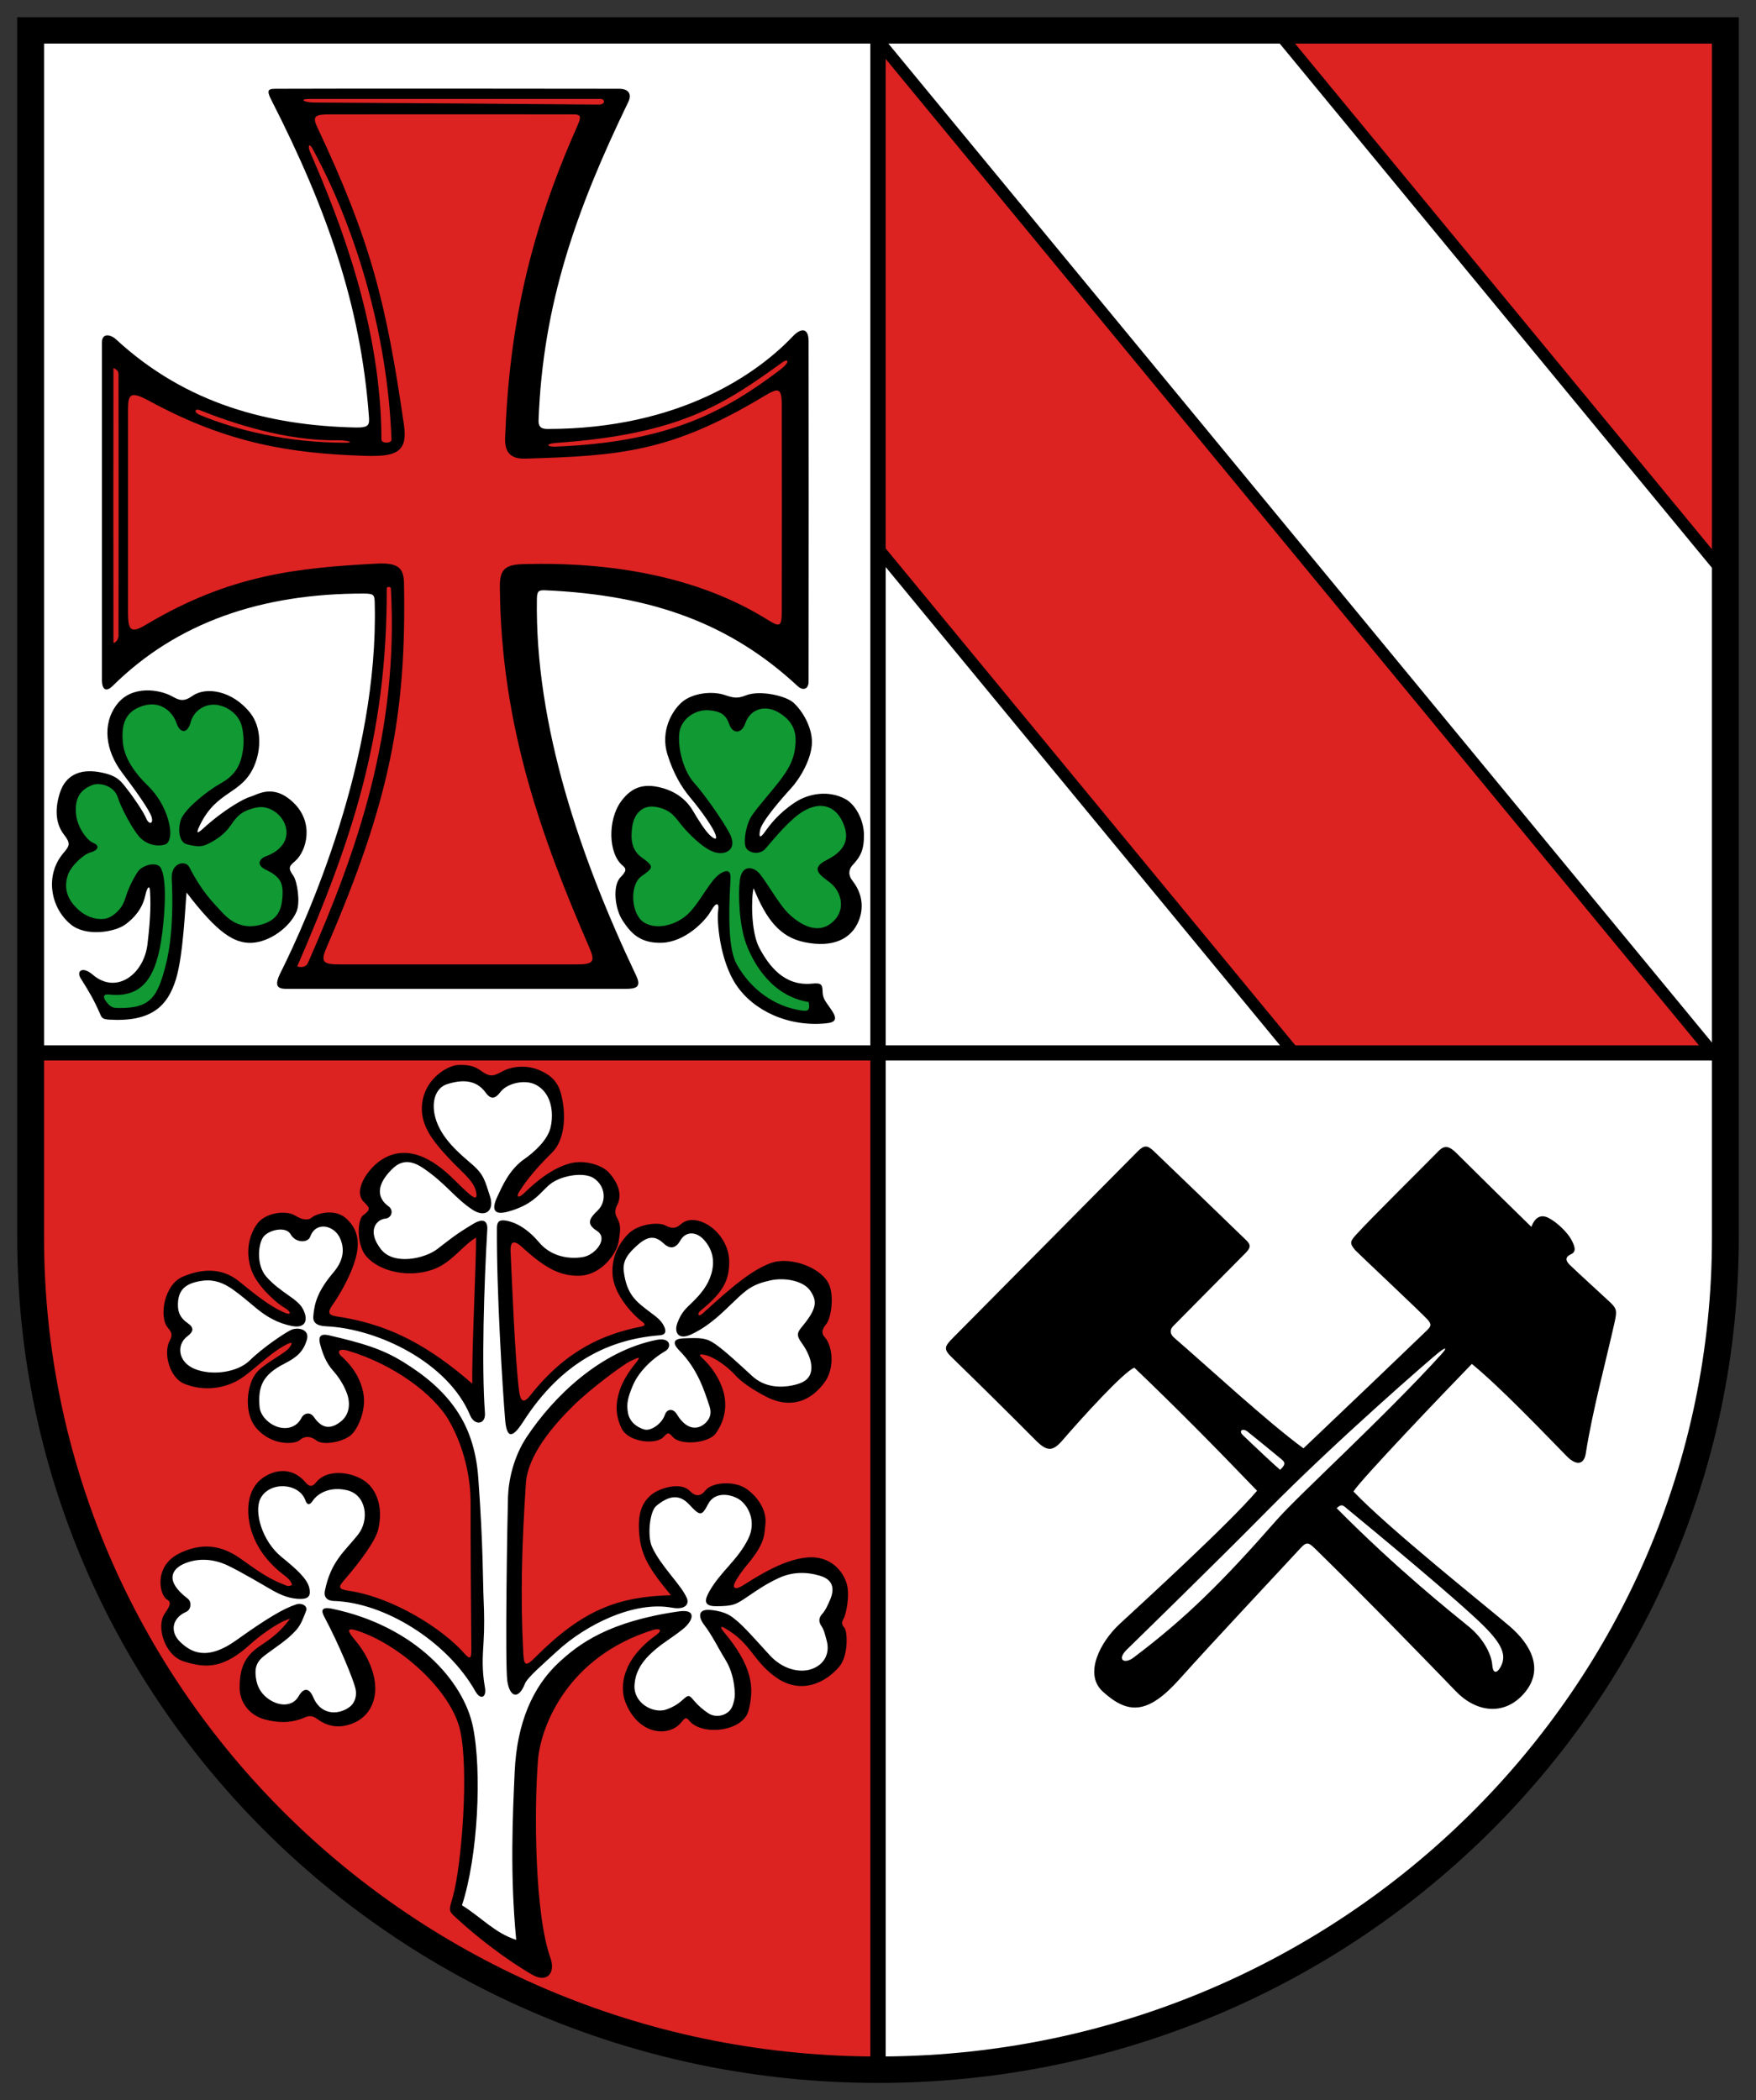 <?xml version="1.0" encoding="utf-8"?>
<!-- Generator: Adobe Illustrator 16.0.3, SVG Export Plug-In . SVG Version: 6.00 Build 0)  -->
<!DOCTYPE svg PUBLIC "-//W3C//DTD SVG 1.1//EN" "http://www.w3.org/Graphics/SVG/1.1/DTD/svg11.dtd">
<svg version="1.1" id="Wappen_Oberwiesenthal" xmlns="http://www.w3.org/2000/svg" xmlns:xlink="http://www.w3.org/1999/xlink"
	 x="0px" y="0px" width="510px" height="610px" viewBox="0 0 510 610" enable-background="new 0 0 510 610" xml:space="preserve">
<rect x="0" y="0" width="510" height="610" fill="#333333" stroke="none"/>
<path id="Schild_aussen" d="M5,5v354.421C5,495.053,116.93,605,255,605s250-109.947,250-245.579V5H5z"/>
<rect x="12.795" y="12.657" fill="#FFFFFF" width="239.978" height="290.976"/>
<path fill="#DD2222" d="M252.772,597.315V308.01H12.795v51.411C12.795,490.092,120.035,596.138,252.772,597.315z"/>
<path fill="#FFFFFF" d="M257.228,597.315c132.738-1.179,239.978-107.225,239.978-237.896v-51.41H257.228V597.315z"/>
<g>
	<path d="M103.173,124.171c4.091,0.094,4.151-0.779,3.964-3.307c-2.378-32.179-12.215-60.257-28.351-91.859
		c-1.683-3.294-0.582-3.209,1.938-3.22c16.329-0.074,81.292-0.043,99.109,0c2.958,0.006,3.646,1.766,2.65,3.82
		c-15.179,31.367-24.83,58.807-26.063,92.453c-0.06,1.6,0.477,2.541,2.548,2.541c38.96,0.001,61.511-16.572,71.345-26.957
		c2.207-2.33,4.521-2.602,4.53,1.433c0.044,20.797,0.036,67.55,0,98.906c-0.003,2.189-1.617,2.762-3.178,1.31
		c-19.726-18.355-42.646-26.468-73.189-27.832c-1.98-0.088-2.505,0.149-2.544,2.49c-0.599,36.431,12.486,74.99,28.84,109.448
		c1.592,3.354-0.048,3.825-3.144,3.827c-25.274,0.018-76.679,0.018-98.456,0c-2.629-0.002-3.592-0.885-1.693-4.685
		c7.773-15.551,28.5-61.94,27.358-107.26c-0.061-2.38-0.087-2.872-3.157-2.876c-29.691-0.037-54.27,8.35-72.922,26.797
		c-1.757,1.738-3.149,1.457-3.15-1.793c-0.009-27.063-0.009-72.261,0-97.947c0.001-2.846,2.547-2.319,4.094-0.892
		C54.091,117.399,78.218,123.598,103.173,124.171z"/>
	<path fill="#DD2222" d="M37.183,177.836c0.019-14.813,0.008-43.117,0-58.842c-0.002-4.648,0.751-5.486,6.274-2.483
		c22.93,12.466,41.442,15.2,62.322,15.884c8.792,0.288,12.736-0.725,11.555-8.888c-5.15-35.552-9.604-53.464-25.213-86.614
		c-1.547-3.287-0.448-3.664,3.822-3.67c14.431-0.019,57.304-0.025,68.301,0.001c4.177,0.011,5.114-0.407,3.341,3.593
		c-13.643,30.766-19.627,57.565-20.88,90.246c-0.146,3.779,1.098,6.294,5.847,6.152c27.561-0.82,42.316-1.914,69.181-18.049
		c4.282-2.572,5.303-2.736,5.317,2.459c0.042,13.401,0.042,45.946,0,60.211c-0.014,4.607-0.823,4.208-4.621,1.869
		c-19.766-12.169-44.609-16.545-70.295-15.861c-5.442,0.146-6.995,1.503-6.959,6.563c0.278,40.61,12.388,73.428,25.891,104.604
		c1.805,4.166,1.529,5.104-3.479,5.104c-21.062,0.004-51.086,0.021-69.042-0.001c-4.875-0.006-5.492-0.77-3.619-5.104
		c18.375-42.524,23.107-67.548,22.411-105.561c-0.078-4.24-1.378-6.09-7.936-5.743c-23.246,1.23-42.732,3.282-66.814,17.639
		C38.193,183.963,37.175,183.484,37.183,177.836z"/>
	<path fill="#DD2222" d="M89.841,28.738c-3.063,0-1.643,1.027,1.418,1.043c20.227,0.107,66.438,0.438,82.561,0.599
		c2.117,0.021,1.945-1.642,0.584-1.642C160.833,28.735,109.329,28.737,89.841,28.738z"/>
	<path fill="#DD2222" d="M161.667,128.635c35.844-2.529,48.612-11.18,65.537-23.383c1.729-1.247,2.482-0.199-0.67,2.188
		c-16.078,12.169-32.369,20.989-65.146,22.288C158.813,129.83,158.186,128.88,161.667,128.635z"/>
	<path fill="#DD2222" d="M112.322,170.885c-0.034-0.539,1.164-0.559,1.195,0.002c2.351,41.793-9.826,76.367-23.972,108.549
		c-0.47,1.235-1.582,1.756-3.221,1.273C102.021,244.382,112.461,214.3,112.322,170.885z"/>
	<path fill="#DD2222" d="M32.951,186.587c-0.036-18.3-0.054-63.263,0-79.695c1.196,0.567,1.467,0.952,1.47,1.99
		c0.038,15.719,0.038,57.56,0,75.792C34.418,186.079,32.952,187.151,32.951,186.587z"/>
	<path fill="#DD2222" d="M100.305,128.596c-16.89,0-31.552-3.631-42.177-8.031c-1.979-0.82-1.547-2.008-0.088-1.425
		c9.321,3.729,24.727,8.925,39.853,8.743C100.931,127.846,103.249,128.596,100.305,128.596z"/>
	<path fill="#DD2222" d="M110.784,127.688c-0.087-33.169-12.149-63.798-20.717-83.521c-0.75-1.728-0.283-2.755,0.626-1.095
		c12.116,22.095,21.86,53.089,23.012,84.585C113.749,128.858,110.787,128.859,110.784,127.688z"/>
	<path d="M23.467,284.219c-1.4-2.217,0.503-3.662,3.462-1.117c6.839,5.881,14.846-0.075,15.899-8.822
		c1.054-8.748,0.902-12.873,0.729-15.608c-0.095-1.481-0.753-1.319-1.375,1.486c-0.853,3.847-3.256,6.53-5.832,8.401
		c-2.955,2.145-11.307,3.649-15.815-0.063c-5.896-4.852-7.555-14.27-2.173-20.65c1.889-2.238,2.229-2.825,0.187-5.469
		c-2.042-2.645-2.877-6.564-1.207-11.942s5.935-7.081,11.271-6.207c5.617,0.921,6.555,2.771,8.463,5.188
		c1.906,2.417,4.64,6.498,5.397,8.317c0.759,1.818,2.121,1.675,1.579-0.35c-0.542-2.025-4.963-8.156-8.543-12.881
		c-4.898-6.465-5.919-14.193-1.558-19.9c4.36-5.707,12.436-4.34,16.028-2.342c2.096,1.164,3.363,1.671,5.948-0.15
		c3.914-2.76,11.616-1.529,16.753,4.972c3.206,4.058,3.307,10.335,1.173,15.332c-3.619,8.478-10.856,7.019-15.792,17.255
		c-0.981,2.037-1.141,2.877,0.892,1.026c6.457-5.884,12.213-8.854,13.592-9.218c2.145-0.566,6.693-4.056,12.631,1.602
		c6.218,5.926,3.805,14.13,0.623,16.95c-1.746,1.547-2.303,1.958-0.603,4.35c1.125,1.581,2.086,7.714,0.933,10.395
		c-1.975,4.587-7.798,8.821-12.959,9.074s-10.08-2.938-18.988-14.606c-0.392,3.938-0.939,18.25-3.093,25.207
		c-2.383,7.701-7.022,12.441-19.353,11.715c-1.96-0.115-2.188-0.529-2.698-1.715C27.347,290.518,25.827,287.953,23.467,284.219z"/>
	<path d="M206.559,264.482c-1.905,3.398-7.795,9.07-14.198,9.344c-6.588,0.281-9.279-3.009-11.554-6.473
		c-2.272-3.464-2.923-10.118-0.626-12.512c1.521-1.582,1.972-2.355,0.672-3.414c-4.175-3.399-4.454-13.244-0.45-18.693
		c3.253-4.428,6.947-5.174,11.727-3.918c4.779,1.254,7.577,4.047,9.116,6.67c1.539,2.623,3.643,6.023,5.174,7.323
		c1.531,1.299,1.922,0.925,1.253-0.752c-0.67-1.677-3.486-5.956-7.198-10.386c-2.639-3.15-4.927-7.086-6.629-12.541
		c-2.134-6.836,1.392-12.853,4.361-15.314c2.937-2.433,8.462-3.24,12.389-1.915c2.401,0.81,3.593,1.054,5.985,0.093
		c4.084-1.642,11.635,0.104,13.831,2.076c2.676,2.402,5.424,7.123,5.401,11.477c-0.022,4.861-3.522,10.654-6.102,13.456
		c-2.577,2.802-8.468,9.567-8.956,12.097c-0.487,2.53,0.19,2.244,1.531,0.342c1.34-1.9,3.895-5.262,8.583-8.364
		c4.002-2.648,9.854-3.642,14.729-0.951c2.844,1.569,5.235,5.971,5.315,10.159c0.085,4.445-0.951,6.495-3.248,8.934
		c-1.137,1.207-1.456,2.854-0.047,4.648c2.916,3.715,3.3,7.932,1.739,11.691c-2.153,5.195-7.428,7.783-15.645,6.118
		c-7.213-1.462-11.16-6.634-14.84-15.688c-0.654,2.396-0.905,12.558,1.693,17.388c2.76,5.131,7.146,11.121,15.249,10.324
		c2.666-0.262,3.048,0.182,3.095,2.32c0.047,2.139,0.891,2.833,2.596,5.35c1.705,2.518,1.32,3.574-1.543,3.861
		c-10.977,1.104-21.129-3.631-26.169-11.189c-4.858-7.285-5.615-18.779-5.221-21.422
		C208.972,261.976,207.931,262.036,206.559,264.482z"/>
	<path fill="#119933" d="M55.361,209.825c0.744-2.788,3.065-4.8,6.047-5.126c2.98-0.326,7.963,1.873,8.94,6.734
		c0.411,2.04,0.54,4.258,0.214,6.448c-0.622,4.184-2.073,7.173-6.317,9.565c-4.245,2.392-9.877,7.031-11.451,10.041
		c-1.015,1.94-1.358,7.08,1.557,7.771c2.915,0.69,4.166,0.814,6.221-0.223c2.588-1.306,4.831-2.932,6.479-5.373
		c1.771-2.624,3.232-4.225,7.45-5.111c4.218-0.886,8.578,2.898,8.716,7.026s-3.637,6.293-5.932,7.122
		c-2.295,0.83-2.659,2.678-0.22,3.85c4.386,2.105,5.213,3.896,4.981,7.783c-0.258,4.326-1.658,6.963-6.2,8.238
		s-8.175-0.141-11.243-3.466c-3.023-3.28-5.931-6.056-9.658-13.298c-1.021-1.982-5.295-1.313-5.069,3.336
		c0.586,12.118-0.426,20.413-1.912,25.863c-2.195,8.057-3.99,11.854-13.084,11.779c-1.588-0.014-2.429,0.117-3.805-1.55
		c-1.375-1.667-1.072-2.55,0.557-2.372c10.021,1.096,13.919-5.285,15.503-18c0.701-5.625,1.433-15.232-0.434-18.746
		c-1.065-2.004-5.42-0.9-6.728,1.145c-1.912,2.988-2.875,5.381-3.645,7.85c-0.683,2.185-2.212,4.06-4.327,5.229
		c-2.249,1.242-6.157,0.585-9.028-1.922c-3.727-3.255-4.473-6.754-3.229-10.333c0.898-2.59,4.521-5.976,6.525-6.486
		c2.004-0.511,2.944-1.89,0.859-2.746c-2.084-0.856-4.676-4.794-5.034-8.258c-0.443-4.291,0.85-7.056,4.651-8.552
		c2.313-0.91,6.422,0.255,7.462,3.556c1.041,3.302,4.25,9.085,6.084,11.267c1.833,2.181,4.886,3.247,7.645,2.43
		c1.085-0.32,2.067-2.282,1.14-6.293c-0.638-2.754-2.32-7.11-6.353-11.004c-3.133-3.027-6.583-7.502-7.029-12.197
		c-0.445-4.693,0.162-9.026,5.798-10.779c5.635-1.754,8.916,2.366,9.753,4.975C52.214,212.998,54.45,213.242,55.361,209.825z"/>
	<path fill="#119933" d="M234.874,291.055c0.545,2.917-0.569,2.755-3.162,2.266c-6.687-1.263-13.445-5.602-17.729-13.195
		c-2.319-4.111-2.506-13.137-1.82-24.809c0.154-2.639-1.119-2.747-3.013-1.545c-2.869,1.822-5.631,7.952-9.028,11.405
		c-3.398,3.453-9.259,5.099-13.057,2.771c-3.798-2.327-4.354-10.896-0.735-13.448c3.516-2.479,3.711-2.826,0.031-5.448
		c-2.976-2.121-3.229-5.392-2.743-8.905c0.484-3.514,2.777-6.59,7.105-5.735s5.479,3.14,7.213,5.257
		c1.734,2.117,6.116,6.72,9.457,7.813c3.341,1.093,6.969-0.729,4.491-5.448c-1.951-3.714-7.369-11.402-10.291-14.645
		c-2.923-3.244-4.779-9.625-4.315-14.365c0.397-4.059,4.548-7.096,8.716-6.709c3.343,0.31,4.852,1.283,5.816,4.088
		c0.966,2.804,3.586,2.795,4.638-0.284c1.432-4.19,5.794-5.663,10.03-2.979c4.767,3.021,4.883,6.769,4.413,10.346
		c-0.471,3.578-2.217,6.389-4.469,9.342c-2.251,2.954-6.55,7.748-8.142,10.207c-1.591,2.458-2.333,6.902-1.783,8.813
		c0.548,1.909,4.045,2.715,5.837,0.633c2.516-2.922,7.238-8.752,11.211-10.988c4.935-2.779,8.9-1.262,10.955,2.813
		c2.054,4.075,2.135,8.217-4.383,11.478c-5.244,2.624-1.56,4.579,1.013,6.625c3.104,2.471,4.604,7.484,1.063,11.04
		c-4.663,4.68-10.274,0.691-13.211-2.116c-2.936-2.807-7.252-10.825-9.038-12.239c-1.785-1.416-4.528-1.589-5.06,2.509
		s-0.248,13.103,1.885,18.719C218.901,279.934,224.191,289.322,234.874,291.055z"/>
</g>
<polygon fill="#FFFFFF" points="257.228,303.633 257.228,164.701 371.757,303.633 "/>
<polygon fill="#DD2222" points="493.423,303.633 376.211,303.633 257.228,159.299 257.228,17.115 "/>
<polygon fill="#FFFFFF" points="258.007,12.657 371.672,12.657 497.204,164.936 497.204,302.817 "/>
<polygon fill="#DD2222" points="497.204,159.533 376.126,12.657 497.204,12.657 "/>
<path d="M102.662,367.477c-1.569,4.437-4.43,9.229-6.022,11.455c-2.448,3.418-0.103,3.164,3.697,3.856
	c13.331,2.435,24.165,8.106,36.833,19.114c-0.16-10.102,1.133-34.323,1.09-42.436c-3.155,1.779-6.102,5.852-10.115,8.16
	c-6.496,3.737-16.89,2.734-21.715-2.667c-2.934-3.282-2.705-10.753-0.928-12.01c2.319-1.642,1.855-2.188,0.186-3.829
	c-3.28-3.223,1.144-9.616,4.973-12.156c7.369-4.89,15.071-0.515,21.314,5.764c2.012,2.023,3.131,3.065,4.477,4.205
	c1.345,1.141,2.319,1.459,1.8-0.832c-0.348-1.531-1.151-2.996-4.143-5.894c-2.647-2.565-6.357-6.354-8.562-9.546
	c-2.646-3.829-4.089-8.301-2.134-13.354c1.955-5.055,7.019-7.859,9.623-7.964c2.604-0.104,4.55,0.148,6.479,1.55
	c2.721,1.977,3.626,1.808,6.4,0.293c2.773-1.515,7.009-1.899,10.512-0.442c3.503,1.458,5.632,3.349,6.599,7.291
	c1.497,6.108,0.955,13.215-2.74,16.801c-3.696,3.586-7.317,7.741-9.542,11.414c-0.87,1.437-0.143,1.774,1.218,0.547
	c1.359-1.228,6.995-7.146,13.605-8.888c4.416-1.165,9.432,0.648,11.206,2.598c3.003,3.297,3.93,6.743,2.47,9.505
	c-0.6,1.136-0.752,2.384-0.136,3.505c1.271,2.317,1.155,3.411,0.56,7.114c-0.597,3.702-5.212,9.729-11.313,9.911
	c-5.709,0.169-10.14-2.275-16.754-8.337c-2.924-2.681-3.429-0.806-3.314,1.409c0.464,9.117,1.207,30.175,2.45,40.239
	c0.485,3.929,1.704,3.452,3.349,1.371c10.511-13.306,21.507-17.749,31.946-19.868c1.658-0.338,1.334-0.826,0.413-1.504
	c-2.5-1.848-8.113-7.701-8.53-13.547c-0.373-5.222,1.892-9.229,4.568-11.922c2.923-2.939,8.733-3.461,10.63-2.499
	c1.897,0.962,3.069,1.128,4.678-0.336c2.857-2.6,8.104-0.669,11.153,3.187c3.05,3.854,3.092,7.593,2.631,10.623
	c-0.486,3.213-2.088,6.494-8.004,11.246c-1.23,0.988-0.84,2.125,0.558,0.854c8.793-7.999,14.283-12.632,19.871-14.631
	c5.672-2.028,14.999,1.527,16.9,6.541c1.375,3.623,0.418,9.572-0.928,11.211c-1.471,1.791-1.358,2.83-0.404,3.874
	c2.167,2.372,3.05,8.935-0.198,13.22c-5.683,7.496-12.389,6.335-16.844,4.011c-4.364-2.277-7.362-4.428-8.995-6.271
	c-1.631-1.842-5.651-5.191-8.888-5.887c-1.977-0.424-1.436,0.25-0.539,1.08c3.202,2.965,5.985,7.521,6.45,11.942
	c0.385,3.663-0.637,6.906-2.639,9.766c-2.002,2.86-10.197,3.666-12.487,1.082c-1.253-1.412-1.427-1.379-2.784,0.046
	c-2.153,2.26-10.077,1.485-12.063-2.462c-2.088-4.146-1.67-7.885-0.604-11.12c0.972-2.947,2.82-5.682,4.571-7.834
	c1.75-2.154,1.09-1.92-1.578-0.621c-1.809,0.881-11.102,7.606-16.583,13.021s-13.09,14.074-13.647,22.37
	c-1.189,17.738-1.629,33.174-0.741,49.758c0.186,3.479,0.96,3.339,3.418,0.872c13.935-13.983,24.143-17.631,39.455-18.089
	c-6.311-7.563-8.594-11.469-9.168-17.354c-0.575-5.889,0.521-9.077,3.034-11.447c2.515-2.371,8.917-4.194,11.517-1.551
	c1.843,1.875,3.275,1.647,4.64-0.093c1.856-2.368,8.384-2.938,11.987-0.375c3.603,2.563,5.768,6.509,5.428,9.948
	s-0.062,5.741-5.217,11.926c-1.465,1.758-2.918,3.752-3.661,5.303c-0.743,1.55,0.03,2.243,2.32,0.819
	c4.688-2.916,11.606-7.402,18.467-8.111c7.054-0.729,10.708,4.111,11.711,7.661c1.003,3.551-0.309,9.021-0.849,9.945
	c-0.541,0.926-0.83,1.729,0.14,2.771s1.198,8.117-1.419,11.257c-3.645,4.372-10.946,8.633-18.724,2.958
	c-6.496-4.739-6.867-9.662-14.546-14.078c-1.614-0.929-1.132,0.097-0.399,0.97c8.496,10.146,8.96,16.254,7.29,22.909
	c-1.552,6.182-13.456,7.475-17.179,3.064c-0.907-1.074-1.159-1.118-2.346,0.376c-3.49,4.397-12.444,3.896-16.25-5.813
	c-1.818-4.641-0.835-12.454,8.771-19.382c2.283-1.647,1.101-2.179-0.766-1.599c-24.94,7.764-32.643,28.182-33.401,37.77
	c-1.19,15.035-0.912,44.834,3.596,57.44c1.563,4.367-0.889,7.311-5.074,5.028c-2.93-1.598-13.075-7.974-23.123-17.392
	c-1.504-1.41-1.021-2.18-0.104-5.45c2.497-8.924,4.724-36.682,2.079-48.305c-2.646-11.622-17.679-25.022-29.997-28.919
	c-3.396-1.075-2.406,0.508-0.487,2.803c4.802,5.743,6.459,11.992,5.664,16.225c-0.667,3.557-2.719,6.601-6.709,8.06
	c-3.731,1.364-6.947,0.793-9.941-1.399c-1.255-0.918-2.265-1.078-3.638-0.463c-3.788,1.698-7.739,1.649-11.646,0.583
	c-4.511-1.229-7.229-5.03-7.276-9.085c-0.092-7.766,2.987-10.371,6.922-12.942c3.936-2.57,5.903-4.841,7.74-7.221
	c-3.712,1.003-9.45,5.5-11.415,7.293c-7.888,7.201-12.899,7.201-19.506,5.09c-5.624-1.798-7.962-10.193-5.561-13.758
	c1.538-2.279,2.162-3.39,0.739-4.2c-2.213-1.262-3.977-9.646,3.54-13.385c8.121-4.038,13.996-1.16,17.755,1.472
	c3.76,2.632,7.685,5.664,12.217,7.385c0.848,0.319,1.694,1.026,2.812,0.254c-0.438-1.365-1.505-2.178-2.531-2.956
	c-7.176-5.469-10.208-12.534-10.208-18.644c0-6.108,2.97-9.479,7.058-10.914c2.96-1.039,6.631-0.753,9.591,2.792
	c1.074,1.287,1.985,1.307,3.001,0.025c3.597-4.528,11.67-2.842,15.011,0.212c2.784,2.546,4.547,7.247,3.081,13.419
	c-0.731,3.078-4.659,8.688-10.18,15.068c-1.828,2.11-0.613,2.378,1.935,2.775c12.867,2.01,27.018,11.125,33.073,17.938
	c1.783,2.006,2.255,2.026,2.227-1.095c-0.151-16.796-0.229-30.649-0.213-42.526c0.009-6.904-1.75-15.809-6.209-23.662
	s-16.267-16.537-29.421-20.435c-2.765-0.818-3.251,0.418-1.879,1.642c3.758,3.35,5.752,7.123,6.397,10.986
	c0.746,4.461-1.354,9.608-3.424,11.687c-2.069,2.076-8.17,3.384-10.235,1.773c-2.065-1.611-3.817-1.073-4.872-0.106
	c-1.393,1.275-8.26,1.732-12.713-3.646c-3.697-4.465-2.6-12.763,0.226-16.022c2.299-2.655,8.126-5.491,9.355-7.04
	c1.155-1.453,1.205-2.119-1.066-0.889c-5.173,2.803-10.015,8.227-13.989,10.369c-4.732,2.552-10.466,2.869-15.405,0.819
	c-4.176-1.731-6.125-8.934-4.142-12.501c0.924-1.664,0.502-2.496-0.56-3.74c-2.63-3.084-1.123-12.483,4.295-14.803
	c5.418-2.318,11.079-2.685,15.903,0.963c2.641,1.994,8.816,7.564,14.083,9.604c1.611,0.624,1.67-0.443-0.875-1.873
	c-1.297-0.729-7.363-5.618-9.148-10.709c-1.785-5.09-0.732-10.098,1.711-13.383c2.442-3.285,8.382-4.016,11.029-2.367
	c1.911,1.189,3.664,1.516,4.826,0.555c1.504-1.244,6.649-2.619,9.856,0.17C105.083,357.873,104.23,363.041,102.662,367.477z"/>
<path fill="#FFFFFF" d="M84.807,386.178c-1.763,0.684-8.649,5.385-12.248,8.947c-3.598,3.564-11.049,4.513-15.988,2.5
	c-4.938-2.014-5.427-7.07-2.092-9.544c1.822-1.351,1.854-2.511,0.06-3.745c-1.793-1.234-2.771-2.707-2.854-4.859
	c-0.19-5.009,2.383-6.851,7.212-7.484c3.219-0.424,5.981,0.611,8.652,2.49c2.444,1.723,4.671,3.66,6.949,5.554
	c3.028,2.515,6.372,4.36,10.301,5.114c3.928,0.754,4.838-1.688,3.223-4.865c-1.614-3.178-6.533-4.771-10.639-9.421
	c-2.975-3.367-2.422-9.279-1.002-11.442s6.651-3.418,8.049-0.888c1.398,2.53,4.983,2.532,5.652,0.692
	c1.685-4.634,6.924-3.309,8.62,0.313c1.694,3.621,0.742,6.957-1.831,10.002c-4.547,5.379-5.563,8.833-5.879,12.783
	c-0.138,1.714,0.845,2.784,3.731,2.911c15.022,0.668,35.415,10.513,41.824,25.877c1.272,3.051,4.544,2.723,4.295-0.701
	c-1.006-13.797-0.264-37.225,0.683-53.321c0.136-2.289-1.017-3.456-4.079-1.61c-5.23,3.153-6.322,4.145-10.439,7.315
	c-3.55,2.734-12.598,4.854-16.356,0.068c-4.149-5.285-1.392-8.65,1.271-8.911c1.858-0.182,2.501-2.45,0.904-3.585
	c-2.521-1.793-4.4-5.306,0.889-10.638c1.987-2.004,4.649-3.479,9.04-0.537c6.759,4.527,9.195,8.697,14.483,12.185
	c3.688,2.433,6.5,0.31,5.047-3.999c-1.39-4.117-1.566-6.051-5.103-9.121c-2.979-2.588-6.904-5.749-9.34-10.193
	c-3.084-5.627-2.329-11.76,2.019-13.164c5.499-1.777,8.955-0.59,11.111,2.367c1.458,2.002,2.67,2.184,4.479-0.209
	c1.728-2.285,6.96-3.762,10.3-1.914c4.997,2.761,4.965,9.138,4.105,12.511c-0.904,3.556-4.755,7.044-7.54,8.978
	c-4.5,3.124-6.525,8.111-7.841,10.885c-1.67,3.521-1.334,5.601,3.063,4.408c8.072-2.188,9.69-6.24,12.735-8.341
	c3.271-2.256,9.467-3.213,12.232-1.333c3.475,2.362,3.653,6.9,1.07,9.348s-3.235,3.983-0.23,5.896
	c3.494,2.225-0.477,6.996-3.964,7.613c-4.304,0.764-9.44-0.277-12.719-4.155c-3.279-3.878-6.688-5.951-9.866-6.433
	c-1.625-0.246-2.47,0.207-2.481,2.097c-0.117,18.94,1.669,46.912,2.388,55.677c0.405,4.948,1.763,6.089,5.196,0.73
	c11.508-17.959,25.612-24.066,39.721-25.184c1.701-0.135,1.977-1.134,1.201-2.701c-0.896-1.818-2.459-2.834-4.004-4.012
	c-3.946-3.002-6.758-4.934-7.647-11.804c-0.406-3.13,1.221-5.254,4.072-7.761c2.851-2.506,4.984-2.779,7.459-0.434
	c1.593,1.51,3.353,1.877,4.894-0.826c1.541-2.705,4.648-2.729,6.958-0.08c2.48,2.844,3.096,6.121,2.047,9.758
	c-0.955,3.31-3.027,5.828-5.438,8.195c-1.945,1.91-3.185,2.803-4.433,6.103c-0.974,2.573,0.133,5.131,4.072,3.282
	c5.133-2.41,8.746-6.035,12.393-9.545c3.598-3.463,5.38-4.992,10.574-6.127c4.089-0.892,9.587,0.065,11.606,3.074
	c2.083,3.104,1.81,5.264-2.564,10.541c-1.404,1.695-1.479,2.489,0.105,4.676c1.585,2.186,2.848,4.991,2.74,7.262
	c-0.143,3.022-2.16,4.254-5.433,4.938c-3.271,0.685-8.018,0.753-11.764-2.705c-3.747-3.458-8.084-7.465-10.724-9.285
	c-2.639-1.82-4.064-1.854-9.319-1.652c-2.162,0.082-3.671,0.923-1.09,3.548c5.242,5.332,7.155,11.346,8.763,16.247
	c0.448,1.369,0.402,2.765-0.516,4.012c-1.823,2.478-5.661,3.784-9.001-1.788c-0.982-1.638-2.807-1.732-3.472,0.205
	c-0.914,2.667-4.115,4.752-5.911,4.249c-2.656-0.745-4.377-2.561-4.795-4.787c-0.509-2.714-0.021-4.623,1.441-8.076
	c1.461-3.451,4.976-7.35,9.396-9.912c1.863-1.082,1.636-4.104-2.579-3.25c-16.438,3.324-29.935,16.549-37.671,28.183
	c-3.913,5.884-5.287,12.76-5.441,17.442c-0.156,4.686-0.929,48.68-0.187,53.512c0.742,4.831,3.341,5.286,5.104,0.729
	c0.705-1.82,5.391-5.784,9.279-9.391c8.282-7.68,22.342-14.721,33.393-12.708c4.037,0.736,5.049-1.135,4.367-2.75
	c-1.651-3.912-7.562-9.245-10.128-14.92c-1.393-3.076-0.706-10.274,1.252-11.896c3.55-2.939,6.611-3.556,9.535-0.41
	c3.196,3.438,3.646,3.462,5.513-0.114c1.865-3.577,6.23-3.019,8.814-1.485s5.461,6.304,2.803,11.642
	c-3.071,6.162-8.013,9.443-11.283,15.244c-1.356,2.405-1.743,4.273,1.949,4.273c5.196,0,5.901-0.569,9.373-2.918
	c3.18-2.153,5.203-3.55,8.736-5.214c3.978-1.874,8.107-1.928,12.179-0.692c3.178,0.964,4.51,3.198,2.799,7.065
	c-0.631,1.423-1.206,2.864-2.31,4.083c-0.844,0.932-1.076,2.092-0.197,3.362c0.845,1.221,1.124,2.732,1.534,4.157
	c1.116,3.871-0.714,7.254-4.548,8.475c-3.473,1.104-8.265-0.088-11.884-4.008c-3.574-3.872-7.663-8.624-10.219-10.578
	c-0.834-0.64-2.423-2.194-6.948-2.64c-4.641-0.456-2.963,3.008-2.127,4.085c2.489,3.207,4.188,6.875,6.31,10.294
	c1.848,2.979,2.654,6.427,2.779,9.962c0.041,1.147-0.265,2.239-0.611,3.329c-0.921,2.901-4.69,3.939-7.11,2.32
	c-1.542-1.03-2.936-2.22-4.134-3.649c-1.51-1.801-1.607-1.756-3.471-0.085c-1.32,1.185-2.804,2.022-4.523,2.637
	c-3.741,1.336-9.607-1.757-9.291-7.073c0.279-4.696,3.063-7.882,6.459-10.679c2.354-1.94,4.658-3.229,7.59-5.58
	c2.933-2.354,4.231-5.925-1.172-5.151c-20.219,2.89-29.024,9.346-35.11,15.088c-7.214,6.808-11.917,17.138-12.566,31.449
	c-0.576,12.678-1.393,29.866,0.443,48.86c-6.054-1.861-10.281-6.654-15.756-10.031c4.64-14.126,5.859-38.963,3.162-51.979
	c-2.698-13.014-16.594-29.034-40.82-34.148c-3.212-0.679-3.259,0.562-2.382,2.218c4.544,8.571,8.487,18.318,9.114,20.974
	c0.432,1.829-0.005,3.959-1.617,5.248c-2.812,2.245-8.242,2.93-10.664-2.768c-1.281-3.012-2.938-2.562-4.232-0.263
	c-1.697,3.02-5.587,3.04-8.734,0.802c-2.647-1.883-3.634-4.354-3.786-7.386c-0.109-2.177,0.671-3.709,2.474-5.111
	c3.11-2.418,6.543-4.429,9.238-7.405c1.563-1.726,2.215-3.753,2.998-5.76c0.509-1.303-1.215-2.358-2.847-1.833
	c-3.748,1.209-8.694,4.168-17.431,10.411c-8.735,6.243-13.329,3.363-16.321,0.496c-2.993-2.867-2.437-6.901,1.765-8.736
	c1.378-0.603,1.714-2.865,0.395-3.869c-6.613-5.028-4.661-8.446-1.169-10.031c3.743-1.697,8.406-1.697,12.931,0.489
	c4.154,2.01,10.389,5.736,12.82,7.125c2.567,1.466,5.242,2.561,8.283,2.538c2.326-0.017,2.937-1.002,2.504-3.11
	c-0.57-2.791-3.996-5.747-8.088-9.081c-5.707-4.649-8.038-13.197-6.125-16.955c2.575-5.061,11.137-4.649,13.028,0.438
	c0.459,1.442,1.253,1.574,2.075,0.325c1.67-2.541,5.437-4.331,10.162-3.156c5.498,1.367,6.473,8.546,3.09,12.849
	c-3.834,4.878-7.823,7.595-9.622,16.233c-0.4,1.926,0.583,2.996,2.606,3.057c14.644,0.43,32.831,11.642,41.075,26.215
	c1.542,2.727,3.295,1.754,2.799-1.043c-0.928-5.235-0.685-8.85-0.407-13.282c0.255-4.096,0.202-8.172,0.016-12.262
	c-0.254-5.565-0.072-15.061-1.557-35.479c-0.611-8.396-2.998-14.376-5.744-18.688c-4.03-6.326-9.622-10.895-15.882-14.784
	c-6.36-3.953-12.017-5.573-21.797-7.854c-2.479-0.577-3.063,0.507-2.526,2.519c0.741,2.777,1.699,5.41,3.717,7.688
	c1.611,1.818,3.025,3.97,3.906,6.211c1.229,2.919,1.161,6.475-1.623,8.662c-3.737,2.938-6.056,1.162-7.842-1.39
	c-1.096-1.563-2.869-1.067-3.587,0.356c-1.726,3.425-5.904,3.704-9.063,1.473c-1.591-1.124-2.931-2.828-3.088-4.813
	c-0.464-5.855,0.891-9.23,7.247-12.47c3.675-1.872,5.42-3.51,6.457-6.758C90.12,386.063,86.57,385.494,84.807,386.178z"/>
<path d="M276.854,388.502c10.432-10.543,37.761-38.105,53.4-53.912c1.968-1.988,2.896-2.105,4.86-0.219
	c7.201,6.92,19.372,18.607,26.543,25.592c1.235,1.204,2.035,2.008,0.188,3.881c-7.123,7.215-16.689,16.83-21.08,21.297
	c-1.074,1.092-1.044,2.303,0.335,3.49c9.185,7.912,26.928,24.349,37.469,32.05c12.072-11.464,28.847-27.51,35.754-34.165
	c1.398-1.349,1.505-1.871,0.237-3.293c-1.522-1.699-20.538-19.596-20.93-20.067c-1.639-1.974-1.627-2.482,0.155-4.45
	c4.533-5.008,20.782-21.044,24.027-24.389c1.799-1.854,3.261-1.305,5.131,0.554c7.497,7.453,14.678,14.53,21.811,21.489
	c0.946-2.541,2.569-3.816,4.937-2.633c2.639,1.321,5.693,4.453,6.677,6.342c0.982,1.889,1.606,3.462-0.104,4.234
	c-1.514,0.682-1.793,1.684-0.354,3.098c3.497,3.313,8.07,7.474,11.54,10.686c2.074,1.919,2.233,2.602,1.497,5.905
	c-2.646,11.879-6.401,25.568-8.388,38.175c-0.526,3.345-2.799,3.579-5.532,0.795c-6.623-6.746-19.348-20.101-27.561-26.801
	c-7.724,7.938-32.366,33.73-34.382,37.056c10.438,10.939,38.503,33.291,45.212,39.002s10.22,13.047,4.203,19.795
	c-5.73,6.428-13.78,5.333-19.652-0.752c-6.521-6.759-26.853-27.749-40.996-41.526c-1.92-1.869-2.487-1.883-4.258,0.054
	c-4.037,4.407-25.623,27.39-34.924,37.815c-9.303,10.427-15.016,10.425-22.387,3.727c-5.567-5.061-0.803-14.36,4.914-19.66
	s31.557-28.881,39.893-38.669c-12.45-12.965-23.364-24.006-35.633-35.752c-3.05,1.101-15.57,14.929-20.879,21.098
	c-2.91,3.386-4.572,3.243-7.896-0.114c-6.973-7.047-17.464-17.384-24.385-24.121C273.916,391.79,274.378,391.005,276.854,388.502z"
	/>
<path fill="#FFFFFF" d="M417.825,392.855c2.221-1.736,2.537-1.422,0.827,0.463c-16.474,18.154-41.501,40.919-47.841,48.146
	c-15.59,17.776-26.354,28.532-41.63,40.021c-2.635,1.98-4.948,0.61-1.893-2.372c3.057-2.982,25.938-25.293,40.646-40.2
	C388.531,418.037,416.05,394.246,417.825,392.855z"/>
<path fill="#FFFFFF" d="M371.786,426.927c-2.319-2.014-6.958-6.378-10.765-10.02c-1.435-1.372-0.069-2.197,1.346-1.058
	c2.87,2.313,7.163,5.806,9.916,8.091C373.481,424.934,373.18,425.559,371.786,426.927z"/>
<path fill="#FFFFFF" d="M388.213,438.069c1.044-1.005,1.604-1.02,2.314-0.436c8.442,6.938,33.11,27.372,40.4,34.638
	c5.529,5.511,6.769,8.732,4.753,12.146c-0.976,1.648-2.107,1.707-2.285-0.853c-0.177-2.561-2.095-7.264-6.836-11.128
	S405.961,455.981,388.213,438.069z"/>
</svg>
